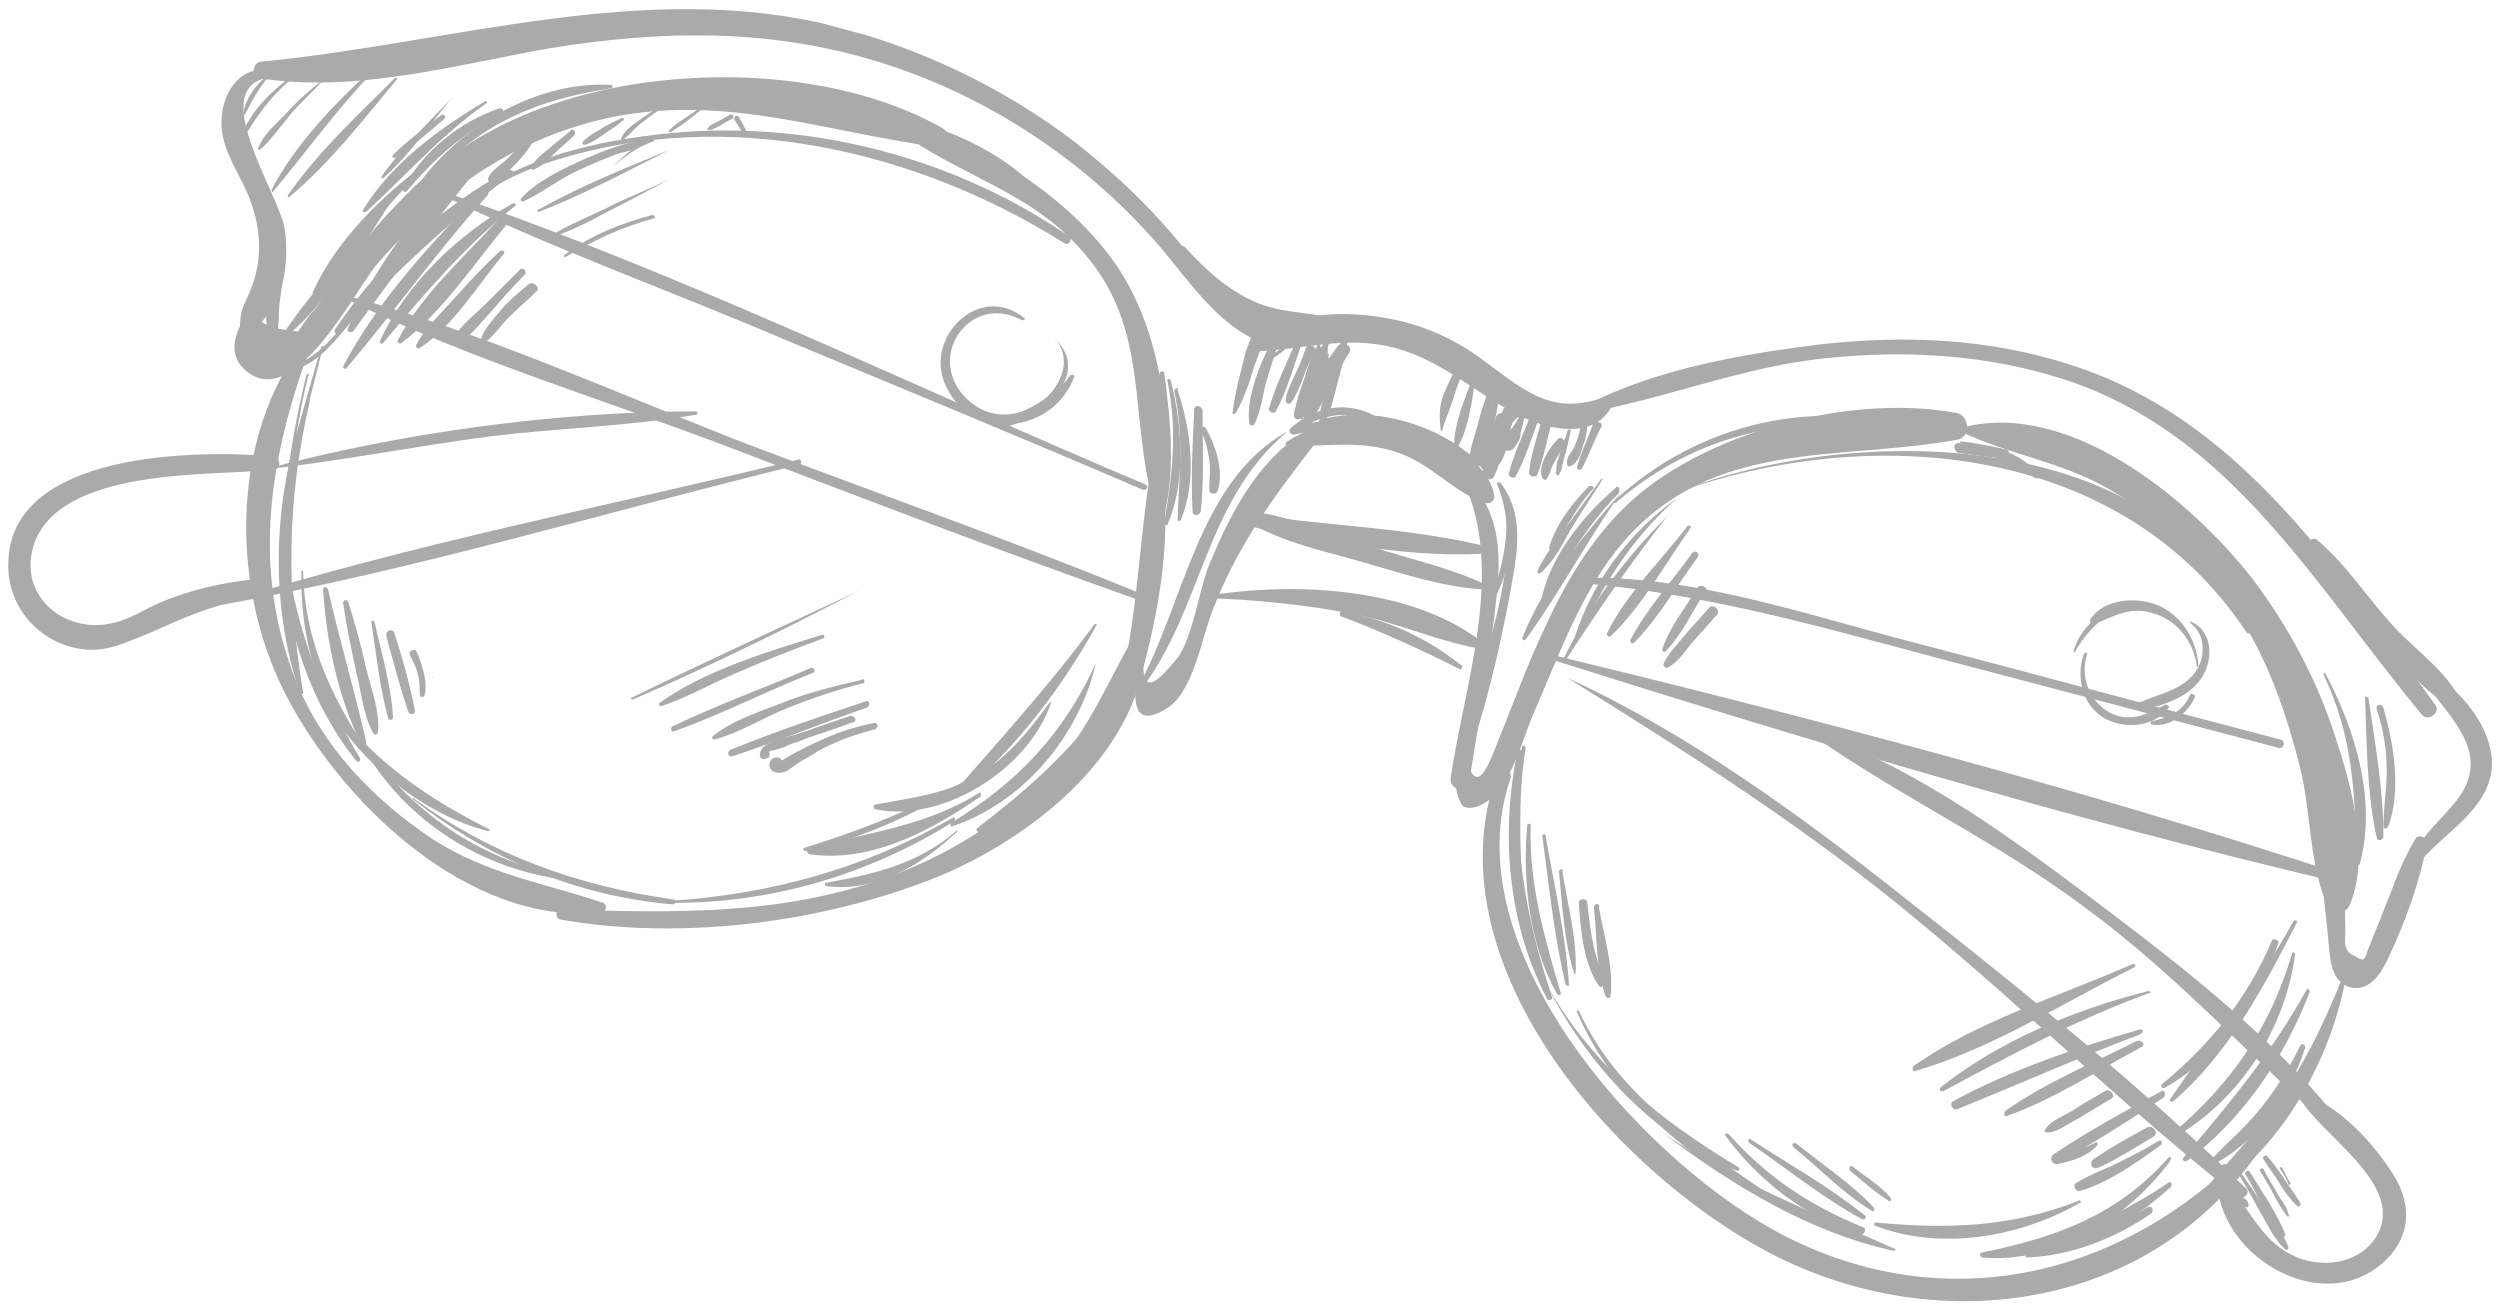 <?xml version="1.0" encoding="utf-8"?>
<!-- Generator: Adobe Illustrator 27.1.1, SVG Export Plug-In . SVG Version: 6.00 Build 0)  -->
<svg version="1.1" id="Слой_1" xmlns="http://www.w3.org/2000/svg" xmlns:xlink="http://www.w3.org/1999/xlink" x="0px" y="0px"
	 viewBox="0 0 150.1 78.7" style="enable-background:new 0 0 150.1 78.7;" xml:space="preserve">
<style type="text/css">
	.st0{clip-path:url(#SVGID_00000097472132918079022260000005443499602679949488_);}
	.st1{fill:#AAAAAA;}
</style>
<g>
	<defs>
		
			<rect id="SVGID_1_" x="47.9" y="-36.5" transform="matrix(0.26 -0.966 0.966 0.26 19.671 102.186)" width="57.1" height="149.5"/>
	</defs>
	<clipPath id="SVGID_00000008117823910719540770000003372596449915303560_">
		<use xlink:href="#SVGID_1_"  style="overflow:visible;"/>
	</clipPath>
	<g style="clip-path:url(#SVGID_00000008117823910719540770000003372596449915303560_);">
		<path class="st1" d="M96.7,23.7c-3.6,1.5-5.3-0.4-8.1-2.4c-1.3-0.9-2.8-1.6-4.4-2c-2.9-0.7-6.8-0.8-9.1,1.4
			c-0.2,0.2,0,0.4,0.2,0.4c3-0.1,5.5-1,8.5-0.2c2.9,0.8,4.9,2.8,7.5,4.1c1.9,0.9,4.7,1.4,5.6-0.9C97.1,23.8,96.9,23.6,96.7,23.7z"/>
		<path class="st1" d="M78.8,19.8c-4.3,0.5-6.5-3.7-9-6.4c-1.6-1.8-3.4-3.4-5.3-4.9c-4.2-3.2-9.2-5.6-14.3-6.9
			c-11.4-2.9-23.1,1-34.5,2.1c-0.5,0-0.7,0.9-0.1,1c5.8,0.9,11.7-0.8,17.4-1.8c6.7-1.1,13.2-1.2,19.7,0.8c6.2,1.9,12,5.6,16.4,10.5
			c2.5,2.7,5.4,8,9.8,6.2C79.2,20.2,79.1,19.8,78.8,19.8L78.8,19.8z"/>
		<path class="st1" d="M16.5,4.3c-2.1-0.6-3.3,1.4-3.2,3.3c0.1,1.5,1,2.7,1.6,4.1c0.7,1.7,0.9,3.5,0.3,5.3c-0.5,1.4-0.7,1.2-0.8,2.5
			c0,0.3,0.3,0.4,0.6,0.3c2-1,2.4-4,2.1-6c-0.3-2.2-5.1-9-0.5-9.2C16.6,4.6,16.7,4.4,16.5,4.3L16.5,4.3z"/>
		<path class="st1" d="M15.8,17.7c-1.2,1.2-2.8,3.5-0.7,4.8c2.8,1.7,6.2-5,7.5-6.6C26.5,11.4,31,8.2,36.9,7
			c6.8-1.3,12.6,0.9,19.2,1.8c0.6,0.1,1.1-0.7,0.5-1.1c-6.7-3.8-16.9-3.9-24.1-1.2c-3.3,1.2-6.2,3.1-8.6,5.7
			c-1.2,1.2-2.2,2.5-3.2,3.8c-0.7,0.9-1.3,2.1-2.1,2.9c-0.2,0.3-0.5,0.7-0.7,1C15.5,19.7,14.8,19,15.8,17.7
			C15.9,17.7,15.8,17.6,15.8,17.7L15.8,17.7z"/>
		<path class="st1" d="M70.7,15.2c1,3.3,6,6.7,9.4,4.6c0.3-0.2,0.2-0.6-0.1-0.7c-1.6-0.4-3.2-0.3-4.7-1c-1.6-0.7-2.9-1.9-4.1-3.2
			C71,14.6,70.6,14.9,70.7,15.2L70.7,15.2z"/>
		<path class="st1" d="M54,7.9c3.7,2.7,7.9,3.6,11,7.2c3.8,4.3,2.9,9,4,14.1c0.1,0.3,0.5,0.3,0.6,0c0.9-4.6-0.2-10.3-3.1-14
			c-2.7-3.5-7.9-7.1-12.4-7.6C53.9,7.6,53.9,7.8,54,7.9z"/>
		<path class="st1" d="M69.3,27c-0.9,4.7-0.9,9.4-2,14c-0.1,0.6,0.8,0.9,1,0.3c1.3-4.4,2.3-9.8,1.2-14.3
			C69.5,26.9,69.4,26.9,69.3,27L69.3,27z"/>
		<path class="st1" d="M68.4,38.7c0.2,0.9-1.4,5.8,1.7,3.8c1.6-1,2.1-4.5,2.8-6.1c1.5-3.8,3.6-6.6,6-9.7c0.3-0.4-0.3-1-0.7-0.7
			c-2.8,1.8-4.4,5-5.6,7.9c-0.6,1.5-1,4.4-1.9,5.6C68.1,42.7,68.9,39.9,68.4,38.7C68.5,38.6,68.4,38.6,68.4,38.7L68.4,38.7z"/>
		<path class="st1" d="M77.4,26.8c2.2,0,4.4-0.4,6.6,0.4c2,0.7,3.3,2.4,5.2,3c0.3,0.1,0.6-0.2,0.5-0.5c-0.4-2.2-3.3-3.4-5.3-3.9
			c-2.3-0.6-5-0.7-7.1,0.7C77.1,26.6,77.2,26.8,77.4,26.8L77.4,26.8z"/>
		<path class="st1" d="M88,29.2c2.3,5.4-0.1,12-0.9,17.5c-0.1,0.7,0.9,1,1.1,0.3c0.6-3.8,1.3-7.7,1.7-11.6c0.2-2.3,0.1-4.6-1.6-6.4
			C88.1,29,87.9,29.1,88,29.2L88,29.2z"/>
		<path class="st1" d="M87.6,45c-0.2,1.1-0.4,2.2,0.1,3.2c0.1,0.3,0.4,0.3,0.7,0.3c2.1-0.4,2.9-3.8,3.6-5.5
			c1.6-3.6,2.9-7.5,5.5-10.5c5.4-6.2,12.9-4.8,20-6.1c0.8-0.1,0.8-1.4,0-1.6c-5.9-1.1-13.7,0.8-18.5,4.4c-2.9,2.2-4.8,5.3-6.3,8.6
			c-0.9,1.9-1.6,3.8-2.4,5.8c-0.8,1.9-1.6,4.9-2.4,1.5C87.9,44.8,87.7,44.8,87.6,45z"/>
		<path class="st1" d="M117.7,25.9c2.9,1.4,6,1.8,8.8,3.4c3.2,1.8,5.9,4.5,7.9,7.6c1.8,2.8,2.9,6,3.7,9.2c0.7,2.8,0.5,5.8,1.7,8.4
			c0.3,0.6,1.1,0.3,1.3-0.2c1.2-3,0.1-7.1-0.9-10.1c-1.1-3.4-2.8-6.6-5-9.5c-3.7-4.7-11-10.8-17.5-9
			C117.7,25.8,117.7,25.9,117.7,25.9L117.7,25.9z"/>
		<path class="st1" d="M139.7,49.4c-0.6,2.3-0.1,4.8,0.1,7.1c0.1,1,0.1,2.5,1.4,2.8c1.1,0.2,1.8-0.9,2.2-1.8c1-2.1,1.9-4.6,2.3-6.8
			c0.1-0.4-0.5-0.7-0.7-0.3c-0.6,1-1.1,2.2-1.5,3.3c-0.3,0.7-0.5,1.3-0.8,2c-0.2,0.5-0.4,1-0.6,1.5c-0.1,0.5-0.3,0.5-0.7,0.2
			c-0.9-0.3-0.5-1.2-0.6-2c0-0.7,0-1.4-0.1-2.1c-0.1-1.4-0.2-2.6-0.7-3.9C140,49.2,139.7,49.1,139.7,49.4z"/>
		<path class="st1" d="M145.1,52c1.4-1.9,4.2-3.2,4.5-5.8c0.2-2.1-1.4-4.2-3-5.4c-0.5-0.4-1,0.2-0.7,0.6c1.7,2.2,3.7,4.2,1.4,6.9
			c-1,1.2-2.1,2-2.5,3.5C144.9,52.1,145.1,52.1,145.1,52L145.1,52z"/>
		<path class="st1" d="M94.5,24.9c5.2-0.8,10-2.9,15.2-3.4c4.8-0.5,9.7-0.2,14.3,1.3c10,3.3,15,12.4,21.4,20.1
			c0.4,0.5,1.2-0.2,0.8-0.6c-6-8.2-11.8-17.2-21.9-20.4c-4.9-1.6-10.1-1.8-15.2-1.2c-4.8,0.6-10.5,1.6-14.7,4.1
			C94.3,24.7,94.4,24.9,94.5,24.9L94.5,24.9z"/>
		<path class="st1" d="M147.9,42.5c-0.6-1.9-2.8-3.4-4.1-4.8c-1.6-1.7-2.9-3.8-4.7-5.3c-0.3-0.2-0.6,0.2-0.5,0.5
			c0.9,2.1,2.8,3.9,4.4,5.6c1.3,1.4,2.9,3.6,4.8,4.1C147.9,42.6,148,42.5,147.9,42.5L147.9,42.5z"/>
		<path class="st1" d="M19,19.6c-5.2,5.8-5.3,15.3-1.9,22c3.3,6.5,11,14,19,13.2c0.3,0,0.4-0.5,0.1-0.6c-3.6-1.2-6.9-1.7-10.2-3.8
			c-3.6-2.4-6.7-5.6-8.3-9.7c-2.8-7.2-1.3-14.2,1.4-21.1C19.2,19.5,19.1,19.5,19,19.6L19,19.6z"/>
		<path class="st1" d="M33.6,55.2c7.3,1.3,15.9,0.2,22.8-2.6c5.5-2.3,11.8-7.2,12.4-13.6c0.1-0.5-0.8-0.7-1-0.3
			c-1.6,2.9-2.7,5.6-5.1,8c-2.6,2.7-5.9,4.7-9.5,6c-6.4,2.3-12.9,2.1-19.6,1.9C33.4,54.6,33.3,55.1,33.6,55.2L33.6,55.2z"/>
		<path class="st1" d="M89.9,46.4C89.9,46.4,89.9,46.3,89.9,46.4C89.9,46.3,89.9,46.4,89.9,46.4z"/>
		<path class="st1" d="M89.9,46.4c-4.1,11.3,7,23.9,16.3,28.8c9.9,5.2,22.6,3.6,29.3-5.9c0.2-0.3-0.2-0.6-0.5-0.4
			c-7.7,8-18.7,10.4-28.6,4.9c-8.2-4.6-19.2-17-15.7-27.1C90.8,46.1,90,45.9,89.9,46.4z"/>
		<path class="st1" d="M140.6,58.8c-0.9,2.2-1.9,4.4-3.2,6.4c-1.4,2.3-3.3,4.1-5,6.2c-0.1,0.2,0,0.4,0.2,0.3c4.3-2.6,7.3-8,8.2-12.8
			C140.9,58.8,140.7,58.7,140.6,58.8z"/>
		<path class="st1" d="M16.4,27.4C11.8,27,0.6,27.1,0.5,33.8c-0.1,2.7,2,5,4.7,5.2c1.4,0.1,2.5-0.5,3.8-1c2-0.9,4-1.8,6.3-2.1
			c0.6-0.1,0.5-1.2-0.2-1.1c-1.8,0.2-3.6,0.6-5.3,1.3c-1,0.4-2,1.1-3,1.3C4,38.1,1.1,35.9,2,32.8c1.5-4.8,10.7-4.2,14.4-4.6
			C16.9,28.2,16.9,27.5,16.4,27.4z"/>
		<path class="st1" d="M138,65.8c1.2,2.3,6.5,5.3,4.7,8.4c-1.1,1.8-3.5,2-5.2,1.1c-1.7-0.9-2.4-2.6-3.6-4c-0.3-0.3-0.8,0-0.7,0.4
			c0.8,4.3,6.7,7.3,10.1,3.9c1.4-1.4,1.5-3.2,0.5-4.9c-1.2-2-3.4-4.4-5.7-5.1C138,65.6,138,65.7,138,65.8L138,65.8z"/>
		<path class="st1" d="M72.3,35.9c3,0.1,6.2,0.4,9.1,1c2.6,0.5,5.1,1.7,7.8,2.1c0.1,0,0.2-0.1,0.1-0.2c-4.3-3.6-11.7-3.9-17-3
			C72.2,35.8,72.3,35.9,72.3,35.9L72.3,35.9z"/>
		<path class="st1" d="M89.4,35.2c-2.2-1.1-4.7-1.6-7.1-2.4c-2.4-0.7-4.7-1.8-7.2-2.1c-0.3,0-0.4,0.5-0.2,0.6
			c2.1,1.3,4.7,1.8,7.1,2.5c2.4,0.7,4.8,1.5,7.3,1.6C89.5,35.4,89.5,35.3,89.4,35.2L89.4,35.2z"/>
		<path class="st1" d="M89.6,32.9c-4.6-1.2-9.7-1.3-14.4-2c-0.4-0.1-0.7,0.6-0.2,0.7c4.5,0.9,10,2,14.6,1.6
			C89.8,33.2,89.8,32.9,89.6,32.9L89.6,32.9z"/>
		<path class="st1" d="M87.8,40c-2.1-1.7-4.5-2.8-7.2-3.3c-0.2,0-0.2,0.2-0.1,0.3c2.4,0.9,4.8,2,7.2,3.2
			C87.7,40.2,87.8,40.1,87.8,40L87.8,40z"/>
		<path class="st1" d="M15.8,28.2c4.5-0.5,9.1-1.4,13.6-2c4.1-0.5,8.3-0.6,12.4-1.3c0.1,0,0.1-0.2,0-0.2
			C33.4,24.7,23.9,26,15.8,28.2C15.8,28.2,15.8,28.2,15.8,28.2L15.8,28.2z"/>
		<path class="st1" d="M13.4,36.3C25,34.2,36.5,30.7,48,27.9c0.2-0.1,0.1-0.4-0.1-0.3c-11.5,2.8-23.3,5.1-34.5,8.6
			C13.3,36.2,13.3,36.3,13.4,36.3L13.4,36.3z"/>
		<path class="st1" d="M26.5,11.7c6.6,3.2,13.6,5.7,20.4,8.6c7.2,3,14.5,6,21.7,9.1c0.2,0.1,0.4-0.2,0.2-0.3
			c-14-5.9-27.9-12.7-42.2-17.6C26.4,11.3,26.3,11.6,26.5,11.7L26.5,11.7z"/>
		<path class="st1" d="M20.9,18c7.3,3.6,15.4,6,23,8.9c8.1,3.1,16.2,6.2,24.4,9.1c0.3,0.1,0.4-0.3,0.1-0.4c-7.8-3.2-15.8-6-23.7-9
			C37,23.6,29.1,20,21,17.8C20.9,17.8,20.9,17.9,20.9,18L20.9,18z"/>
		<path class="st1" d="M94.8,35c7.4,0.6,14.4,2.6,21.5,4.5c6.8,1.8,13.7,3.6,20.5,5.4c0.3,0.1,0.5-0.4,0.1-0.5
			c-7.3-1.9-14.6-3.9-21.9-5.8c-6.6-1.7-13.4-4.1-20.2-3.9C94.6,34.6,94.6,35,94.8,35L94.8,35z"/>
		<path class="st1" d="M92.2,39.3c15.8,5,32.1,9.9,48.3,13.7c0.3,0.1,0.5-0.4,0.1-0.5c-15.8-5.2-32.2-9.5-48.3-13.4
			C92.1,39.1,92.1,39.2,92.2,39.3z"/>
		<path class="st1" d="M94.1,40.7c7.4,4.6,14.5,9.1,21.2,14.7c6.4,5.3,12.4,11.2,19,16.4c0.4,0.3,0.9-0.2,0.5-0.5
			c-6.3-6.1-13.3-11.8-20.2-17.2C108.3,49.1,101.5,44.1,94.1,40.7C94.1,40.6,94.1,40.7,94.1,40.7L94.1,40.7z"/>
		<path class="st1" d="M108.9,44.2c5.3,3.7,11.1,6.4,16.3,10.3c5.6,4.1,10.1,9.2,15.3,13.7c0.2,0.2,0.6-0.1,0.4-0.3
			c-3.8-5.1-9.3-9.4-14.3-13.2c-5.3-4-11.3-8.5-17.6-10.7C108.9,44,108.8,44.2,108.9,44.2L108.9,44.2z"/>
		<path class="st1" d="M134,69.8c0.5,0.9,1.1,1.8,1.6,2.8c0.5,0.8,0.9,1.8,1.6,2.4c0.1,0.1,0.2,0,0.2-0.1c-0.3-0.9-1-1.7-1.5-2.5
			c-0.6-0.9-1.2-1.8-1.8-2.6C134,69.6,133.9,69.7,134,69.8L134,69.8z"/>
		<path class="st1" d="M134.8,70.5c0.4,0.6,0.7,1.3,1.1,2c0.3,0.6,0.6,1.3,1.1,1.7c0.1,0.1,0.3,0,0.2-0.1c-0.2-0.6-0.6-1.2-0.9-1.8
			c-0.4-0.6-0.8-1.3-1.2-1.9C135,70.2,134.8,70.3,134.8,70.5L134.8,70.5z"/>
		<path class="st1" d="M135.7,70.3c0.3,0.5,0.6,1,0.8,1.4c0.2,0.4,0.5,0.9,0.8,1.3c0.1,0.1,0.2,0,0.1-0.1c-0.1-0.5-0.5-0.9-0.7-1.3
			c-0.3-0.5-0.6-1-0.8-1.4C135.8,70.1,135.6,70.2,135.7,70.3z"/>
		<path class="st1" d="M135.9,69.6c0.3,0.5,0.7,1,1,1.5c0.3,0.5,0.6,0.9,1,1.3c0.1,0.1,0.3,0,0.2-0.2c-0.3-0.5-0.7-1-1-1.5
			c-0.3-0.4-0.6-0.9-1-1.3C136,69.3,135.8,69.5,135.9,69.6z"/>
		<path class="st1" d="M136.9,70.2c0.2,0.3,0.4,0.6,0.5,0.9c0,0.1,0.2,0,0.1-0.1c-0.2-0.3-0.3-0.6-0.5-0.9
			C137,70,136.8,70.1,136.9,70.2L136.9,70.2z"/>
		<path class="st1" d="M133.4,70c0.1,0.5,0.2,1,0.5,1.5c0.2,0.3,0.5,0.9,1,1c0.1,0,0.1-0.1,0.1-0.2c0-0.2-0.2-0.3-0.3-0.4
			c-0.2-0.2-0.3-0.4-0.5-0.6c-0.3-0.4-0.4-0.8-0.5-1.3C133.7,69.8,133.4,69.9,133.4,70L133.4,70z"/>
		<path class="st1" d="M55.6,7.9C55.6,7.9,55.6,7.8,55.6,7.9C55.6,7.8,55.6,7.9,55.6,7.9z"/>
		<path class="st1" d="M55.5,8.1c2.9,1.2,5,3,7.5,4.9c0.2,0.1,0.4-0.1,0.3-0.3c-1.6-2.6-4.8-4.3-7.6-5.2C55.3,7.4,55.2,8,55.5,8.1
			L55.5,8.1z"/>
		<path class="st1" d="M16.6,15.8c-0.3,0.7-0.4,1.4-0.5,2.1c-0.1,0.7-0.2,1.5,0,2.2c0.1,0.3,0.4,0.3,0.5,0c0.2-0.6,0.1-1.4,0.2-2
			c0.1-0.7,0.2-1.5,0.3-2.2C17.2,15.6,16.7,15.6,16.6,15.8L16.6,15.8z"/>
		<path class="st1" d="M16.5,20.1c0.1,0,0.1-0.1,0-0.2C16.4,19.9,16.4,20.1,16.5,20.1z"/>
		<path class="st1" d="M16.2,22.2c2,0.4,3.2-0.9,4.4-2.3c3.8-4.5,6.9-8.5,12.8-10.3C43.7,6.4,55,9,63.9,14.6
			c0.3,0.2,0.5-0.3,0.3-0.4c-7.4-5.1-16.8-7.3-25.7-6c-4.4,0.6-8.4,1.9-11.9,4.7c-1.4,1.1-2.7,2.4-3.9,3.8c-1.8,2.1-3.2,5.4-6.4,5.5
			C16.2,22.1,16.2,22.2,16.2,22.2L16.2,22.2z"/>
		<path class="st1" d="M31.8,7.9c-0.4,0.6-0.8,1.1-1.3,1.6c-0.4,0.4-1,0.7-1.2,1.2c0,0.1,0,0.2,0.1,0.2c0.6,0,1.1-0.6,1.5-1
			c0.5-0.5,1-1.1,1.3-1.8C32.4,7.9,32,7.7,31.8,7.9L31.8,7.9z"/>
		<path class="st1" d="M34.3,7.8c-0.4,0.4-0.9,0.7-1.3,1.1c-0.4,0.3-0.8,0.6-1.1,1.1c0,0.1,0,0.2,0.1,0.2c0.5-0.2,0.8-0.5,1.2-0.9
			c0.4-0.4,0.9-0.8,1.3-1.2C34.6,7.9,34.4,7.7,34.3,7.8z"/>
		<path class="st1" d="M37.3,7.1c-0.4,0.2-0.9,0.4-1.3,0.7c-0.4,0.2-0.7,0.4-1,0.7c-0.1,0.1,0,0.2,0.1,0.2c0.4-0.1,0.8-0.4,1.1-0.6
			c0.4-0.3,0.8-0.5,1.1-0.8C37.6,7.2,37.4,7,37.3,7.1L37.3,7.1z"/>
		<path class="st1" d="M39.8,6.3c-0.5,0.3-1,0.6-1.4,0.9c-0.4,0.3-0.9,0.6-1.1,1.1c0,0.1,0,0.2,0.1,0.1c0.4-0.3,0.7-0.7,1.1-1
			c0.5-0.4,0.9-0.7,1.4-1C40,6.4,39.9,6.2,39.8,6.3L39.8,6.3z"/>
		<path class="st1" d="M42.1,6.4c-0.6,0.5-1.4,0.9-1.9,1.4c-0.1,0.1,0,0.2,0.1,0.1c0.7-0.4,1.3-0.9,1.9-1.4
			C42.2,6.5,42.1,6.4,42.1,6.4z"/>
		<path class="st1" d="M43.8,6.9l-0.7,0.4c-0.2,0.1-0.5,0.2-0.6,0.4c-0.1,0.1,0,0.1,0.1,0.1c0.2,0,0.5-0.2,0.7-0.3L44,7.1
			C44.1,7,44,6.8,43.8,6.9z"/>
		<path class="st1" d="M44.1,7.2c0.2,0.3,0.4,0.6,0.5,0.9c0.1,0.2,0.3,0,0.3-0.1c-0.2-0.3-0.3-0.6-0.5-0.9C44.3,6.8,44,7,44.1,7.2z"
			/>
		<path class="st1" d="M100.3,29.7c12-4.4,27.1-3.1,34.6,8.3c0.1,0.1,0.3,0,0.2-0.1C129.8,25.3,110.8,25.4,100.3,29.7
			C100.3,29.7,100.3,29.7,100.3,29.7L100.3,29.7z"/>
		<path class="st1" d="M120.5,27c-0.9-0.2-1.8-0.4-2.8-0.5l-0.1,0.6c1.8,0,3.1,0.7,4.6,1.6c0.2,0.1,0.3-0.1,0.2-0.2
			c-1.1-1.4-3.1-1.9-4.8-1.9c-0.4,0-0.3,0.5,0,0.6c0.9,0.1,1.9,0.3,2.8,0.3C120.6,27.3,120.7,27.1,120.5,27z"/>
		<path class="st1" d="M77.7,20.4c-0.5,0.3-1.1,0.7-1.5,1.1c0,0.1,0,0.1,0.1,0.1C76.8,21.3,77.3,20.9,77.7,20.4
			C77.8,20.4,77.7,20.3,77.7,20.4z"/>
		<path class="st1" d="M74.9,19.7c0.3,0.1,0.4,0.3,0.2,0.6c-0.1,0.3-0.2,0.5-0.3,0.8c-0.1,0.4-0.2,0.8-0.3,1.2
			c-0.2,0.8-0.4,1.6-0.5,2.5c0,0.1,0.1,0.1,0.2,0c0.5-0.9,0.8-1.8,1.1-2.8c0.2-0.6,0.7-1.6,0.5-2.2c-0.1-0.4-0.8-0.7-1-0.2
			C74.7,19.7,74.8,19.7,74.9,19.7L74.9,19.7z"/>
		<path class="st1" d="M76.6,20c-0.8,1.5-1.8,3.7-1.6,5.4c0,0.1,0.2,0.2,0.3,0.1c0.4-0.8,0.5-1.7,0.7-2.5c0.3-1,0.6-1.9,0.9-2.9
			C77,19.9,76.7,19.8,76.6,20L76.6,20z"/>
		<path class="st1" d="M77.9,20.3c-0.6,1.4-1.3,2.8-1.7,4.2c-0.1,0.2,0.3,0.4,0.4,0.2c0.7-1.3,1.1-2.8,1.6-4.2
			C78.3,20.3,77.9,20.1,77.9,20.3z"/>
		<path class="st1" d="M78.4,20.9c-0.2,0.6-0.4,1.1-0.7,1.7c-0.2,0.5-0.5,1-0.5,1.5c0,0.1,0.2,0.2,0.3,0.1c0.3-0.4,0.5-0.9,0.7-1.4
			c0.2-0.6,0.5-1.2,0.7-1.8C79,20.7,78.5,20.6,78.4,20.9L78.4,20.9z"/>
		<path class="st1" d="M79.1,21c-0.3,0.5-0.5,0.9-0.7,1.4c-0.1,0.2,0.3,0.3,0.4,0.2c0.3-0.4,0.5-0.9,0.8-1.3
			C79.7,21,79.3,20.8,79.1,21L79.1,21z"/>
		<path class="st1" d="M90.3,24.5c-0.3,0.6-0.6,1.3-0.9,1.9c-0.2,0.5-0.6,1-0.5,1.6c0,0.1,0.1,0.2,0.2,0.1c0.4-0.4,0.5-1,0.7-1.5
			c0.2-0.7,0.5-1.3,0.7-2C90.6,24.5,90.4,24.4,90.3,24.5L90.3,24.5z"/>
		<path class="st1" d="M90.7,23.8c-0.2,0.7-0.4,1.4-0.6,2.1c-0.2,0.6-0.5,1.3-0.4,1.9c0,0.2,0.2,0.2,0.3,0.1
			c0.4-0.5,0.5-1.2,0.6-1.8c0.2-0.7,0.4-1.4,0.5-2.1C91.3,23.7,90.8,23.5,90.7,23.8z"/>
		<path class="st1" d="M91.9,24.9c-0.4,1.1-1,2.3-1.3,3.5c-0.1,0.2,0.3,0.4,0.4,0.2c0.6-1.1,1-2.4,1.4-3.5
			C92.5,24.8,92,24.6,91.9,24.9L91.9,24.9z"/>
		<path class="st1" d="M92.6,25.1c-0.3,1.1-0.7,2.2-0.8,3.3c0,0.2,0.4,0.3,0.5,0.1c0.4-1,0.6-2.2,0.9-3.3
			C93.2,24.9,92.7,24.8,92.6,25.1z"/>
		<path class="st1" d="M93.5,26.4c-0.5,0.5-1.2,1.6-0.9,2.3c0.1,0.1,0.2,0.2,0.3,0c0.2-0.3,0.2-0.6,0.4-0.9c0.2-0.4,0.4-0.7,0.6-1
			C94.1,26.5,93.7,26.1,93.5,26.4L93.5,26.4z"/>
		<path class="st1" d="M94.1,25.9c-0.1,0.4-0.3,0.8-0.4,1.2c-0.1,0.2-0.1,0.4-0.2,0.6c-0.1,0.3,0,0.4-0.1,0.7c0,0.1,0.2,0.2,0.2,0.1
			c0.1-0.2,0.2-0.3,0.2-0.6c0.1-0.2,0.1-0.5,0.2-0.7c0.1-0.4,0.2-0.8,0.3-1.3C94.4,25.8,94.1,25.7,94.1,25.9z"/>
		<path class="st1" d="M94.9,25.4c0,0.5-0.2,1-0.4,1.5c-0.2,0.3-0.5,0.6-0.4,1c0,0.1,0.1,0.1,0.1,0.1c0.5-0.1,0.7-0.7,0.8-1.1
			c0.2-0.5,0.3-1,0.3-1.5C95.4,25.1,94.9,25.1,94.9,25.4L94.9,25.4z"/>
		<path class="st1" d="M95.6,25.6c-0.3,0.8-0.7,1.6-0.9,2.4c-0.1,0.2,0.2,0.3,0.3,0.1c0.4-0.8,0.7-1.6,1.1-2.4
			C96.4,25.4,95.7,25.1,95.6,25.6z"/>
		<path class="st1" d="M90.3,29.5c0.4,2.3,0,4.5-0.9,6.7c0,0.1,0.1,0.1,0.1,0.1c1.3-2,1.5-4.5,0.9-6.8
			C90.4,29.3,90.2,29.4,90.3,29.5z"/>
		<path class="st1" d="M89.9,29.1c1.9,4.6-1.3,10.9-2,15.6c-0.1,0.3,0.4,0.5,0.5,0.1c1.1-3.4,1.9-7,2.5-10.5
			c0.3-1.9,0.4-3.7-0.8-5.3C90,28.9,89.8,29,89.9,29.1L89.9,29.1z"/>
		<path class="st1" d="M77.3,25.9c-5.4,3-6.2,10.4-9,15.4c-0.1,0.1,0.1,0.2,0.2,0.1C72.2,36.6,72.3,30.1,77.3,25.9
			C77.4,25.9,77.3,25.9,77.3,25.9z"/>
		<path class="st1" d="M83.2,25.4c-1.8-1.4-4-1.2-5.7,0.3c-0.2,0.2,0,0.4,0.2,0.4c2.7-0.7,5.2-0.2,7.9,0.4c0.1,0,0.2-0.1,0.1-0.2
			c-2.4-1.4-5.4-1.3-8.1-0.7c0.1,0.1,0.1,0.3,0.2,0.4c1.5-1.3,3.6-1.4,5.2-0.5C83.2,25.6,83.3,25.4,83.2,25.4L83.2,25.4z"/>
		<path class="st1" d="M88.8,27.8c-2.3-2.3-6.4-3.5-9.5-2.6c-0.2,0.1-0.1,0.3,0,0.3c1.7,0,3.3-0.1,4.9,0.3c1.7,0.4,3,1.2,4.5,2
			C88.8,28,88.9,27.9,88.8,27.8z"/>
		<path class="st1" d="M79.7,20.5c-0.2,0.4-0.4,0.5-0.5,0.9c-0.1,0.4-0.2,0.8-0.4,1.1c-0.2,0.7-0.5,1.4-0.6,2.2
			c0,0.2,0.3,0.2,0.3,0.1c0.4-0.7,0.5-1.4,0.8-2.2c0.1-0.4,0.2-0.8,0.3-1.2C79.8,21.2,79.7,21,79.7,20.5
			C79.8,20.5,79.8,20.5,79.7,20.5L79.7,20.5z"/>
		<path class="st1" d="M80.6,20.3c-0.3,0.8-0.6,1.7-0.8,2.5c-0.2,0.8-0.6,1.7-0.6,2.6c0,0.1,0.2,0.2,0.3,0.1
			c0.4-0.8,0.6-1.7,0.8-2.5c0.2-0.8,0.5-1.7,0.6-2.6C80.8,20.3,80.6,20.2,80.6,20.3L80.6,20.3z"/>
		<path class="st1" d="M79.8,20.1c-1,1.4-2,3.8-1.4,5.5c0,0.1,0.2,0.1,0.2,0c0.3-0.8,0.2-1.7,0.4-2.6c0.2-1,0.6-1.9,1-2.8
			C80.1,20.1,79.9,19.9,79.8,20.1z"/>
		<path class="st1" d="M78.8,21c-0.3,1.3-0.7,2.5-1.1,3.8l0.5,0.1c0.1-0.8,0.3-1.6,0.5-2.4c0-0.1-0.1-0.1-0.2,0
			c-0.3,0.8-0.5,1.6-0.8,2.4c-0.1,0.3,0.4,0.4,0.5,0.1c0.4-1.3,0.6-2.6,1-3.8C79.2,20.9,78.9,20.8,78.8,21z"/>
		<path class="st1" d="M79.1,20.7c-0.5,1.4-1.2,2.8-1.4,4.2c0,0.3,0.4,0.3,0.6,0.1c0.5-1.2,0.8-2.6,1.5-3.7
			c-0.1-0.1-0.2-0.1-0.4-0.2c-0.1,0.6-0.1,1.1-0.4,1.7c-0.2,0.4,0.3,0.7,0.6,0.4c0.5-0.6,0.9-1.3,1.4-2c-0.2-0.1-0.4-0.3-0.7-0.4
			c-0.7,1.2-1.6,2.6-1.9,4c0,0.3,0.3,0.4,0.5,0.2c0.8-1.2,1.3-2.6,2.1-3.8c0.3-0.4-0.4-0.8-0.7-0.4c-0.5,0.7-0.9,1.3-1.4,2
			c0.2,0.1,0.4,0.2,0.7,0.3c0.2-0.7,0.3-1.3,0.1-1.9c-0.1-0.2-0.3-0.2-0.4,0c-0.4,1.3-1.1,2.5-1.6,3.7c0.2,0.1,0.3,0.2,0.5,0.3
			c0.6-1.3,0.7-2.9,1.1-4.3C79.3,20.6,79.1,20.6,79.1,20.7L79.1,20.7z"/>
		<path class="st1" d="M89.6,23.9c-0.4,1.2-0.8,2.5-1.1,3.7c-0.1,0.4,0.6,0.6,0.6,0.1c0-0.5,0.1-1.1,0.2-1.6c0-0.1-0.2-0.2-0.2-0.1
			c-0.2,0.5-0.4,1-0.6,1.5c0.2,0.1,0.4,0.2,0.6,0.2c0.4-1.2,0.7-2.5,0.9-3.8C90,23.8,89.6,23.7,89.6,23.9L89.6,23.9z"/>
		<path class="st1" d="M89.8,25.1c-0.3,1.1-0.7,2.2-0.8,3.3c0,0.4,0.6,0.5,0.7,0.2c0.5-1,0.7-2.2,1-3.3
			C90.7,24.8,89.9,24.6,89.8,25.1z"/>
		<path class="st1" d="M90.9,26.9c0.2-0.3,0.4-0.5,0.4-0.9c0.1-0.4,0.2-0.8,0.3-1.2c0-0.1-0.1-0.2-0.2-0.2c-0.4,0.1-0.9,0.3-1.2,0.6
			c-0.2,0.3-0.6,0.7-0.5,1.1c0,0.1,0.2,0.2,0.3,0.1c0.3-0.1,0.4-0.5,0.6-0.8c0.3-0.3,0.5-0.6,0.9-0.8c-0.1-0.1-0.1-0.1-0.2-0.2
			c-0.1,0.7-0.6,1.2-1.1,1.8C89.9,26.9,90.6,27.3,90.9,26.9L90.9,26.9z"/>
		<path class="st1" d="M89.5,23.1c-0.3,0.8-0.6,1.6-0.8,2.5c-0.2,0.7-0.5,1.5-0.5,2.2c0,0.1,0.2,0.2,0.3,0.1
			c0.4-0.6,0.5-1.4,0.7-2.2c0.2-0.8,0.4-1.7,0.5-2.5C89.7,23.1,89.5,23,89.5,23.1z"/>
		<path class="st1" d="M88.5,22.5c-0.5,1.3-1.2,2.9-1.2,4.3c0,0.1,0.2,0.2,0.2,0.1c0.7-1.2,0.9-3,1.1-4.3
			C88.7,22.4,88.5,22.4,88.5,22.5L88.5,22.5z"/>
		<path class="st1" d="M87.7,21.8c-0.5,0.5-0.7,1.2-1,1.8c-0.3,0.8-0.3,1.4-0.2,2.2c0,0.1,0.1,0.1,0.1,0c0.2-0.7,0.5-1.3,0.7-2
			c0.2-0.7,0.5-1.3,0.6-1.9C88,21.8,87.8,21.6,87.7,21.8L87.7,21.8z"/>
		<path class="st1" d="M16.5,4.2c-0.9,0.6-1.7,1.5-1.9,2.6c0,0.1,0.1,0.1,0.1,0.1C15.2,5.9,15.7,5,16.5,4.2
			C16.6,4.3,16.6,4.2,16.5,4.2L16.5,4.2z"/>
		<path class="st1" d="M17.6,4.5c-1.2,0.9-2.4,2-3,3.4c-0.1,0.2,0.1,0.3,0.2,0.1c0.8-1.3,1.7-2.5,2.9-3.4
			C17.8,4.6,17.7,4.5,17.6,4.5L17.6,4.5z"/>
		<path class="st1" d="M19.5,4.7c-0.9,0.7-1.7,1.4-2.4,2.2c-0.6,0.6-1.3,1.2-1.6,2C15.5,9,15.5,9,15.6,9c0.7-0.6,1.3-1.5,1.9-2.2
			C18.1,6.1,18.9,5.4,19.5,4.7C19.7,4.7,19.6,4.6,19.5,4.7L19.5,4.7z"/>
		<path class="st1" d="M22.3,4.2c-2.2,2-4.6,4.5-6,7.2c0,0.1,0.1,0.2,0.1,0.1c2-2.4,3.8-4.9,6-7.2C22.5,4.3,22.4,4.1,22.3,4.2z"/>
		<path class="st1" d="M23.7,4.7c-2.2,2.2-4.6,4.4-6.4,7c-0.1,0.1,0.1,0.2,0.1,0.1c2.4-2,4.4-4.6,6.4-7C23.9,4.7,23.8,4.6,23.7,4.7z
			"/>
		<path class="st1" d="M25.7,9.7c-2.7,2-5.5,4.7-6.9,7.8c-0.1,0.1,0.1,0.3,0.2,0.1c2.3-2.7,4.2-5.4,6.8-7.8
			C25.9,9.8,25.8,9.7,25.7,9.7z"/>
		<path class="st1" d="M23.6,11.9c-2.2,2.8-4.8,5.4-6.7,8.3c-0.1,0.1,0.1,0.2,0.2,0.1C19.7,18.1,21.8,14.8,23.6,11.9
			C23.7,11.9,23.6,11.8,23.6,11.9z"/>
		<path class="st1" d="M24.7,12.3c3.1-4.4,6.8-6.2,12-7c0.1,0,0.1-0.2,0-0.2c-4.8-0.3-10,3-12.3,7.1C24.3,12.3,24.6,12.5,24.7,12.3
			L24.7,12.3z"/>
		<path class="st1" d="M69.3,21.2c0.7,3.3,0.6,6.7,0.1,10c0,0,0,0,0.1,0C70.3,27.8,70.2,24.6,69.3,21.2
			C69.4,21.1,69.3,21.2,69.3,21.2L69.3,21.2z"/>
		<path class="st1" d="M69.6,22.5c0.4,3,0.1,5.8-0.1,8.8c0,0.2,0.2,0.2,0.3,0c0.8-2.8,0.5-6,0.1-8.9C69.9,22.2,69.6,22.3,69.6,22.5
			L69.6,22.5z"/>
		<path class="st1" d="M70.1,22.9c0.6,3,0.3,5.5-0.2,8.5c0,0.1,0.2,0.2,0.2,0.1c1.1-2.6,0.9-5.9,0.2-8.6
			C70.3,22.7,70,22.7,70.1,22.9L70.1,22.9z"/>
		<path class="st1" d="M70.5,23.5c0.6,2.7,0.3,5,0.2,7.7c0,0.1,0.2,0.1,0.2,0c1-2.4,0.6-5.4-0.2-7.8C70.8,23.2,70.5,23.3,70.5,23.5z
			"/>
		<path class="st1" d="M71.7,24.6c-0.1,2-0.2,4.1-0.1,6.1c0,0.3,0.4,0.3,0.5,0c0.2-2,0.1-4.1,0.1-6.1C72.1,24.3,71.7,24.3,71.7,24.6
			L71.7,24.6z"/>
		<path class="st1" d="M72.1,25.9c0.3,0.5,0.4,1.1,0.5,1.7c0.1,0.6,0,1.2,0,1.8c0,0.3,0.4,0.3,0.5,0.1c0.4-1.2-0.1-2.7-0.7-3.8
			C72.3,25.5,72,25.7,72.1,25.9L72.1,25.9z"/>
		<path class="st1" d="M97.4,29.5c-2.3,2.6-4.7,5.5-6,8.8c0,0.1,0.1,0.2,0.2,0.1C93.7,35.5,95.3,32.4,97.4,29.5
			C97.5,29.5,97.5,29.4,97.4,29.5L97.4,29.5z"/>
		<path class="st1" d="M97,29.3c-2,1.7-4.1,4.3-4.5,7c0,0.1,0.1,0.2,0.2,0.1c0.7-1.1,1.1-2.3,1.8-3.4c0.8-1.2,1.7-2.4,2.7-3.4
			C97.3,29.3,97.1,29.1,97,29.3z"/>
		<path class="st1" d="M96.1,28.8c-0.7,1-1.4,1.9-2.1,2.9c-0.6,0.8-1.3,1.7-1.7,2.6c0,0.1,0.1,0.2,0.2,0.1c0.8-0.7,1.3-1.7,1.8-2.6
			c0.6-1,1.3-2,1.9-3C96.3,28.7,96.2,28.7,96.1,28.8L96.1,28.8z"/>
		<path class="st1" d="M95.4,29.2c-1,1-2,2.3-2.4,3.7c0,0.1,0.2,0.2,0.2,0.1c0.8-1.2,1.4-2.5,2.4-3.6C95.8,29.3,95.6,29.1,95.4,29.2
			z"/>
		<path class="st1" d="M97,30.2c5.3-4.6,12-5.7,18.7-3.9c0.1,0,0.2-0.2,0.1-0.2c-6.5-2.5-13.9-0.7-18.9,4
			C96.8,30.1,96.9,30.2,97,30.2L97,30.2z"/>
		<path class="st1" d="M139.5,40.5c1.8,3.7,1.9,7.3,2,11.3c0,0.1,0.2,0.2,0.2,0c1-3.8-0.3-8-2.1-11.4
			C139.6,40.4,139.5,40.4,139.5,40.5L139.5,40.5z"/>
		<path class="st1" d="M142,41.9c0.1,2.7,0.1,5.7,0.7,8.4c0,0.2,0.4,0.2,0.4-0.1c0-2.7-0.5-5.6-0.9-8.3
			C142.1,41.8,142,41.8,142,41.9L142,41.9z"/>
		<path class="st1" d="M142.7,42.6c0.4,1.2,0.6,2.4,0.6,3.7c0,1.1-0.2,2.2-0.2,3.3c0,0.2,0.2,0.2,0.3,0c0.8-2.2,0.3-5-0.3-7.1
			C143,42.2,142.6,42.3,142.7,42.6z"/>
		<path class="st1" d="M143.6,48.5C143.6,48.5,143.6,48.5,143.6,48.5C143.6,48.5,143.6,48.5,143.6,48.5z"/>
		<path class="st1" d="M142.1,49.7C142.1,49.7,142.1,49.6,142.1,49.7C142.1,49.6,142.1,49.6,142.1,49.7z"/>
		<path class="st1" d="M19.3,20.8c-0.7,2.4-1.4,4.8-2,7.2c0,0.1,0.1,0.2,0.2,0c0.7-2.4,1.3-4.8,1.9-7.2
			C19.5,20.8,19.4,20.7,19.3,20.8z"/>
		<path class="st1" d="M18.4,22.5c-1,4.1-1.6,8.2-1.3,12.4c0,0.1,0.1,0.1,0.1,0c0-4.2,0.3-8.3,1.3-12.3
			C18.6,22.4,18.5,22.4,18.4,22.5z"/>
		<path class="st1" d="M18.5,24c-2.1,5.5-2.4,12-0.5,17.6c0,0.1,0.2,0.1,0.2,0c-1-6.1-1-11.5,0.4-17.5C18.6,24,18.5,24,18.5,24z"/>
		<path class="st1" d="M17,32.5c-0.1,4.6,1.5,9.6,4.4,13.2c0.1,0.1,0.3,0,0.2-0.2c-2.5-4.2-4-8.2-4.5-13.1
			C17.2,32.4,17,32.4,17,32.5L17,32.5z"/>
		<path class="st1" d="M18.1,34.3c-0.1,3.8,0.9,7.9,3.6,10.7c0.1,0.1,0.2,0,0.2-0.1c-2.1-3.3-3.6-6.5-3.7-10.5
			C18.2,34.2,18.1,34.2,18.1,34.3z"/>
		<path class="st1" d="M19.4,35.4c0.2,3.1,0.9,6.5,2.3,9.3c0.1,0.2,0.3,0,0.3-0.1c-0.7-3.1-1.6-6.1-2.3-9.2
			C19.6,35.2,19.4,35.2,19.4,35.4L19.4,35.4z"/>
		<path class="st1" d="M20.6,36.2c0.2,1.4,0.5,2.8,0.8,4.2c0.3,1.2,0.4,2.5,1,3.6c0.1,0.2,0.3,0.1,0.3-0.1c0.1-1.2-0.4-2.5-0.7-3.7
			c-0.3-1.4-0.7-2.8-1.1-4.1C20.8,36,20.6,36,20.6,36.2z"/>
		<path class="st1" d="M22.3,37.4c0.3,1.9,0.5,3.9,1,5.7c0,0.2,0.3,0.1,0.3,0c-0.1-1.9-0.7-3.9-1.1-5.7
			C22.4,37.2,22.3,37.2,22.3,37.4L22.3,37.4z"/>
		<path class="st1" d="M23.2,38.2c0.4,1.5,0.8,3,1.3,4.5c0.1,0.3,0.5,0.2,0.4-0.1c-0.3-1.5-0.7-3-1.2-4.5
			C23.7,37.7,23.1,37.8,23.2,38.2z"/>
		<path class="st1" d="M24.6,39.3c0.2,0.4,0.4,0.8,0.5,1.2c0.1,0.4,0.1,0.8,0.1,1.2c0,0.2,0.3,0.2,0.3,0c0.2-0.8-0.2-1.9-0.5-2.6
			C24.9,38.9,24.5,39.1,24.6,39.3L24.6,39.3z"/>
		<path class="st1" d="M26,40.7C26,40.7,26,40.7,26,40.7C26,40.6,25.9,40.7,26,40.7z"/>
		<path class="st1" d="M19.7,42.5c2.1,3.4,5.7,6.4,9.6,7.4c0.1,0,0.1-0.1,0.1-0.1c-3.8-1.9-6.8-4-9.5-7.4
			C19.8,42.3,19.6,42.4,19.7,42.5z"/>
		<path class="st1" d="M21.2,43.7c2.3,5,7.2,8.4,12.6,9.1c0.1,0,0.1-0.1,0-0.2C28.4,51.5,24.3,48.5,21.2,43.7
			C21.3,43.6,21.2,43.7,21.2,43.7z"/>
		<path class="st1" d="M24.8,48c4.6,3.6,9.8,5.8,15.6,6.3c0.2,0,0.2-0.3,0-0.3c-5.7-0.8-11-2.7-15.6-6.1C24.8,47.9,24.7,48,24.8,48
			L24.8,48z"/>
		<path class="st1" d="M30.6,10.2c-4.2,2.2-7.9,5.7-10.5,9.6c-0.1,0.2,0.2,0.4,0.3,0.2c3.2-3.6,6.6-6.7,10.4-9.6
			C30.9,10.4,30.8,10.2,30.6,10.2L30.6,10.2z"/>
		<path class="st1" d="M29.7,8.4c-3.6,2.8-7,7.1-8.8,11.3c-0.1,0.2,0.1,0.3,0.3,0.2c2.8-3.9,5.7-7.6,8.7-11.3
			C30,8.5,29.9,8.3,29.7,8.4z"/>
		<path class="st1" d="M29,11.4c-3.1,3.2-6.3,6.6-8.4,10.6c0,0.1,0.1,0.2,0.2,0.1c2.9-3.4,5.5-7.1,8.5-10.4
			C29.4,11.4,29.2,11.2,29,11.4L29,11.4z"/>
		<path class="st1" d="M30.8,12.2c-3.3,1.9-6.4,4.8-8,8.3c0,0.1,0.1,0.2,0.2,0.1c2.5-3,4.9-5.8,8-8.3C31,12.3,30.9,12.2,30.8,12.2
			L30.8,12.2z"/>
		<path class="st1" d="M30,13.1c-2,2.2-4.7,4.6-6.1,7.3c-0.1,0.1,0.1,0.3,0.2,0.2c2.4-1.8,4.4-4.8,6.3-7.1
			C30.5,13.2,30.2,12.9,30,13.1L30,13.1z"/>
		<path class="st1" d="M30,15.1C29,16,28.1,17,27.2,18c-0.8,0.9-1.7,1.7-2.2,2.7c-0.1,0.1,0.1,0.3,0.2,0.2c2-1.3,3.5-3.8,5-5.6
			C30.4,15.2,30.2,14.9,30,15.1L30,15.1z"/>
		<path class="st1" d="M31.2,16.2c-0.7,0.7-1.4,1.4-2.1,2.1c-0.6,0.6-1.4,1.2-1.8,1.9c-0.1,0.2,0.1,0.4,0.3,0.3
			c0.8-0.4,1.3-1.2,1.9-1.8c0.6-0.7,1.3-1.5,2-2.2C31.7,16.3,31.4,16,31.2,16.2L31.2,16.2z"/>
		<path class="st1" d="M31.7,17.1c-0.6,0.5-1.2,1-1.7,1.6c-0.4,0.5-0.9,1-1.1,1.6c0,0.1,0.1,0.3,0.3,0.2c0.5-0.4,0.9-1,1.4-1.5
			c0.5-0.5,1.1-1,1.6-1.5C32.5,17.3,32,16.8,31.7,17.1z"/>
		<path class="st1" d="M30,6.5c-2.4,0.8-4.6,2.6-5.8,4.8c-0.1,0.1,0.1,0.3,0.2,0.2c1.7-2,3.4-3.5,5.7-4.7C30.3,6.7,30.2,6.5,30,6.5z
			"/>
		<path class="st1" d="M29.1,6.1c-2.7,1.6-5.6,3.7-7.3,6.5c-0.1,0.1,0.1,0.2,0.2,0.1c2.4-2.2,4.5-4.6,7.2-6.5
			C29.3,6.2,29.2,6,29.1,6.1z"/>
		<path class="st1" d="M27.1,5.9c-1.4,1.5-3,3-4.2,4.7c0,0.1,0,0.1,0.1,0.1C24.6,9.3,25.8,7.5,27.1,5.9C27.2,5.9,27.1,5.8,27.1,5.9
			L27.1,5.9z"/>
		<path class="st1" d="M26.5,6.9c-1,0.8-2,1.5-2.9,2.4c-0.1,0.1,0,0.2,0.1,0.2c1-0.7,2-1.5,2.9-2.3C26.9,7,26.6,6.8,26.5,6.9
			L26.5,6.9z"/>
		<path class="st1" d="M57.2,49.1c-5.4,3.1-11,4.6-17.1,5c-0.1,0-0.1,0.1,0,0.1c6.1,0.1,12.1-1.7,17.2-4.9
			C57.4,49.2,57.3,49,57.2,49.1L57.2,49.1z"/>
		<path class="st1" d="M57.4,49.9c-2.3,2-5,2.6-7.8,3.1c-0.1,0-0.1,0.2,0,0.2c3,0.4,5.8-1.3,7.9-3.3C57.5,49.9,57.4,49.8,57.4,49.9z
			"/>
		<path class="st1" d="M65.8,39.8c-1.9,4.2-4.7,7.2-8.7,9.6c-0.1,0.1,0,0.3,0.1,0.2C61.4,48.2,64.8,44.2,65.8,39.8
			C65.9,39.8,65.8,39.8,65.8,39.8L65.8,39.8z"/>
		<path class="st1" d="M66.5,42c-2.2,3.1-4.8,5.4-7.8,7.7c-0.2,0.1,0.1,0.4,0.2,0.3c3.3-1.6,6-4.6,7.8-7.8
			C66.8,42,66.6,41.8,66.5,42L66.5,42z"/>
		<path class="st1" d="M65.7,37.5c-2.5,3.4-5.3,6.5-8.1,9.7c-0.2,0.2,0.1,0.5,0.3,0.3c3.2-2.7,5.9-6.3,7.9-9.9
			C65.9,37.5,65.8,37.4,65.7,37.5L65.7,37.5z"/>
		<path class="st1" d="M91.4,44.8c-0.7,3-1,6.2-0.2,9.2c0,0.1,0.2,0.1,0.2,0c-0.1-3.1-0.3-6,0.2-9.1C91.6,44.8,91.4,44.7,91.4,44.8z
			"/>
		<path class="st1" d="M91.1,45.1c-1,5-0.6,10.3,1.8,14.9c0.1,0.1,0.3,0,0.3-0.1c-1.6-4.8-2.5-9.6-1.8-14.8
			C91.4,45,91.1,45,91.1,45.1L91.1,45.1z"/>
		<path class="st1" d="M91.7,49.5c-0.3,3.4,0.1,7.2,1.8,10.2c0.1,0.1,0.3,0,0.2-0.1c-1-3.4-1.9-6.5-1.8-10.1
			C91.9,49.4,91.7,49.5,91.7,49.5L91.7,49.5z"/>
		<path class="st1" d="M92.6,50.2c0.4,2.9,0.7,6,1.4,8.9c0,0.1,0.3,0.1,0.2,0c-0.2-3-0.9-6-1.4-8.9C92.8,50,92.6,50.1,92.6,50.2
			L92.6,50.2z"/>
		<path class="st1" d="M93.6,52.3c0.2,2,0.3,4.2,0.9,6.1c0,0.1,0.1,0.1,0.1,0c0.1-2-0.5-4.2-0.8-6.1C93.9,52.1,93.6,52.2,93.6,52.3z
			"/>
		<path class="st1" d="M94.8,54.3c0.1,1.6,0.3,3.6,1.2,4.9c0.1,0.1,0.2,0.1,0.2-0.1c0-0.7-0.3-1.4-0.5-2.2c-0.2-0.9-0.3-1.8-0.4-2.7
			C95.3,53.9,94.7,53.9,94.8,54.3L94.8,54.3z"/>
		<path class="st1" d="M95.7,54.5c0.2,1.7,0.1,3.7,0.7,5.3c0.1,0.2,0.3,0.1,0.3,0c0.2-1.7-0.4-3.6-0.7-5.3
			C96.1,54.2,95.7,54.2,95.7,54.5L95.7,54.5z"/>
		<path class="st1" d="M100.1,31c-2.6,2.6-4.7,5.4-6.3,8.7c0,0.1,0.1,0.2,0.1,0.1C95.9,36.7,97.9,33.8,100.1,31
			C100.2,31,100.1,30.9,100.1,31L100.1,31z"/>
		<path class="st1" d="M100.7,29.9c-2.9,2.1-5.1,5-6.2,8.5c0,0.2,0.2,0.2,0.2,0.1C96.2,35.1,98,32.3,100.7,29.9
			C100.8,29.9,100.8,29.9,100.7,29.9L100.7,29.9z"/>
		<path class="st1" d="M101.3,31.6c-1.5,2-3.7,4.1-4.8,6.4c-0.1,0.1,0.1,0.3,0.2,0.2c1.9-1.8,3.3-4.4,4.8-6.5
			C101.6,31.6,101.4,31.5,101.3,31.6z"/>
		<path class="st1" d="M101.6,33.2c-1.2,1.7-2.7,3.3-3.7,5.2c-0.1,0.1,0.1,0.3,0.2,0.2c1.5-1.5,2.6-3.5,3.8-5.1
			C102.1,33.2,101.8,33,101.6,33.2L101.6,33.2z"/>
		<path class="st1" d="M101.9,35.3c-0.7,1.2-1.7,2.4-2.1,3.7c0,0.1,0.1,0.2,0.2,0.1c1-1,1.6-2.4,2.4-3.6
			C102.6,35.3,102.1,35,101.9,35.3z"/>
		<path class="st1" d="M102.6,36.5c-0.5,0.6-1,1.1-1.5,1.7c-0.4,0.5-0.9,1-1.2,1.6c-0.1,0.2,0.1,0.3,0.2,0.3c0.6-0.3,1-0.9,1.4-1.4
			c0.5-0.6,1-1.1,1.5-1.7C103.4,36.7,102.9,36.2,102.6,36.5L102.6,36.5z"/>
		<path class="st1" d="M138.5,59.4c-2.1,3.8-4.6,6.8-7.4,10.1c-0.1,0.1,0,0.3,0.2,0.2c3.4-2.5,5.9-6.3,7.4-10.2
			C138.6,59.4,138.5,59.3,138.5,59.4L138.5,59.4z"/>
		<path class="st1" d="M138.1,62.8c-0.7,1.4-1.5,2.7-2.5,3.9c-0.9,1.1-2,2-2.9,3c-0.1,0.1,0,0.3,0.2,0.2c2.6-1.3,4.7-4.3,5.5-7
			C138.4,62.7,138.2,62.6,138.1,62.8L138.1,62.8z"/>
		<path class="st1" d="M137.6,57.3c-1.3,4.4-3.6,7.7-7.1,10.7c-0.1,0.1,0,0.3,0.2,0.2c3.9-2.3,6.5-6.5,7.1-10.9
			C137.8,57.2,137.6,57.1,137.6,57.3z"/>
		<path class="st1" d="M137.7,55.3c-2.1,3.9-5,7.1-7.4,10.7c-0.1,0.1,0.1,0.2,0.2,0.1c3.3-2.8,5.5-7,7.4-10.7
			C138,55.3,137.8,55.2,137.7,55.3L137.7,55.3z"/>
		<path class="st1" d="M136.4,56.5c-1.5,3.5-3.7,6.2-6.6,8.6c-0.1,0.1,0,0.3,0.2,0.2c3.3-1.9,5.6-5.2,6.8-8.7
			C136.8,56.4,136.4,56.3,136.4,56.5L136.4,56.5z"/>
		<path class="st1" d="M92.9,59.2c2.4,4.7,6.4,9.1,11.4,11.1c0.1,0,0.2-0.1,0.1-0.2C99.6,67.2,95.7,64.1,92.9,59.2
			C92.9,59.1,92.9,59.1,92.9,59.2L92.9,59.2z"/>
		<path class="st1" d="M94.7,60.8c2.3,5.4,7.3,9.2,12.4,11.8c0.1,0.1,0.2-0.1,0.1-0.2c-4.8-3.4-9.8-6.1-12.4-11.7
			C94.8,60.6,94.6,60.7,94.7,60.8z"/>
		<path class="st1" d="M99.8,68c4.1,3.1,8.8,6,13.9,7.1c0.1,0,0.1-0.1,0.1-0.1C108.9,72.8,104.2,71,99.8,68
			C99.8,67.9,99.8,67.9,99.8,68L99.8,68z"/>
		<path class="st1" d="M103.6,68.2c2,2.7,4.8,4.9,8.1,5.9c0.2,0.1,0.4-0.3,0.2-0.4c-3.2-1.3-5.8-3-8.1-5.6
			C103.6,68,103.5,68.1,103.6,68.2z"/>
		<path class="st1" d="M105,68.6c2.2,1.5,4.4,3.3,6.8,4.6c0.1,0.1,0.3-0.1,0.2-0.2c-2.1-1.7-4.6-3.1-6.9-4.6
			C105,68.3,104.9,68.5,105,68.6z"/>
		<path class="st1" d="M107.7,68.9c1.5,1.2,3,2.8,4.7,3.8c0.1,0.1,0.2-0.1,0.1-0.2c-1.3-1.4-3.1-2.6-4.6-3.8
			C107.7,68.5,107.5,68.7,107.7,68.9z"/>
		<path class="st1" d="M111.1,70.3c0.7,0.6,1.5,1.3,2.3,1.8c0.1,0.1,0.2-0.1,0.1-0.2c-0.6-0.7-1.4-1.2-2.2-1.8
			C111.2,69.9,110.9,70.1,111.1,70.3L111.1,70.3z"/>
		<path class="st1" d="M112.6,73.6c3.9,1.5,8.7,0.7,12.3-1.4c0.1,0,0-0.2-0.1-0.1c-4.1,1.6-7.9,1.7-12.2,1.3
			C112.5,73.4,112.5,73.6,112.6,73.6L112.6,73.6z"/>
		<path class="st1" d="M130.2,69.5c-3.1,3.5-6.8,4.8-11.2,5.7c-0.2,0-0.1,0.3,0,0.3c4.4,0.4,8.8-2.4,11.3-5.8
			C130.4,69.5,130.3,69.4,130.2,69.5z"/>
		<path class="st1" d="M130.2,71c-1,0.7-2.1,1.3-3.2,1.9c-1.1,0.6-2.3,1-3.3,1.7c-0.3,0.2-0.1,0.6,0.2,0.5c1.2-0.3,2.4-1,3.4-1.6
			c1.1-0.6,2.1-1.4,3-2.2C130.5,71.1,130.3,70.9,130.2,71L130.2,71z"/>
		<path class="st1" d="M128.9,72.5c-2.3,1.4-4.6,2.1-7.2,2.7c-0.2,0-0.1,0.3,0,0.3c2.6-0.1,5.2-1.1,7.4-2.6
			C129.4,72.7,129.2,72.3,128.9,72.5L128.9,72.5z"/>
		<path class="st1" d="M61.5,19.1c-2.7-2.2-6.1,1.2-4.7,4.1c1.6,3.4,6.5,2.8,7.7-0.6c0-0.1-0.1-0.1-0.2-0.1c-1.5,2-4.3,3.5-6.4,1.3
			c-2.3-2.5,0.4-6.2,3.4-4.6C61.5,19.3,61.6,19.1,61.5,19.1z"/>
		<path class="st1" d="M63.4,20.4c0.9,1.1,0.4,2.5-0.5,3.4c-0.8,0.7-1.9,1-2.8,1.6c-0.1,0.1,0,0.3,0.1,0.3
			C62.3,25.2,65.6,22.6,63.4,20.4C63.4,20.3,63.3,20.3,63.4,20.4z"/>
		<path class="st1" d="M128.4,36.2c-1.7,0.1-3.4,1.1-3.9,2.9c0,0.1,0.1,0.1,0.1,0C125.4,37.7,126.7,36.5,128.4,36.2
			C128.4,36.3,128.5,36.2,128.4,36.2L128.4,36.2z"/>
		<path class="st1" d="M125.1,39.3c-0.5,1.5,0,3.2,1.4,3.9c1.2,0.6,2.9,0.4,3.7-0.7c0.1-0.1-0.1-0.2-0.2-0.2c-1,0.6-2.2,1.1-3.3,0.5
			c-1.3-0.7-1.8-2.2-1.4-3.5C125.4,39.2,125.2,39.1,125.1,39.3L125.1,39.3z"/>
		<path class="st1" d="M131.5,37.4c1.1,0.8,0.9,2.5,0,3.3c-0.8,0.8-2,1-3.1,1.5c-0.2,0.1-0.1,0.4,0.1,0.4c1.5-0.2,3.3-0.9,3.9-2.3
			c0.5-1.1,0.3-2.5-0.9-3C131.5,37.3,131.5,37.4,131.5,37.4L131.5,37.4z"/>
		<path class="st1" d="M132,40c-0.1-1.5-0.9-2.9-2.3-3.6c-1.3-0.6-3.4-0.5-4.2,0.8c-0.1,0.1,0.1,0.3,0.2,0.3
			c1.2-0.5,2.2-1.1,3.5-0.7c1.5,0.4,2.5,1.7,2.7,3.2C131.9,40.1,132,40,132,40z"/>
		<path class="st1" d="M131.5,41.7c-0.4,1-1.3,1.4-2.3,1.6c-0.1,0-0.1,0.2,0,0.2c1.1,0.2,2.2-0.7,2.6-1.7
			C131.8,41.7,131.5,41.6,131.5,41.7L131.5,41.7z"/>
		<path class="st1" d="M36.8,10c0.7-0.6,1.5-1.2,2.4-1.5c0.1,0,0.1-0.1,0-0.1c-1.4,0-2.8,0.6-4,1.1c-1.3,0.6-2.9,1.3-3.9,2.4
			c-0.1,0.1,0,0.2,0.1,0.2c0.9-0.4,1.7-1,2.6-1.5c0.9-0.5,1.9-0.9,2.9-1.3c0.5-0.2,1-0.2,1.5-0.5c0,0,0.7-0.2,0.4-0.2
			C38.3,8.5,37.1,9.7,36.8,10C36.7,10,36.7,10,36.8,10L36.8,10z"/>
		<path class="st1" d="M40.2,9c-2.7,1.1-5.4,2.2-7.9,3.6c-0.1,0,0,0.2,0.1,0.1C35,11.7,37.6,10.3,40.2,9C40.3,9,40.2,9,40.2,9z"/>
		<path class="st1" d="M40.3,10.7c-1.2,0.6-2.5,1.1-3.7,1.7c-1.2,0.6-2.5,1.1-3.6,1.8c-0.1,0,0,0.1,0,0.1c1.2-0.4,2.4-1,3.5-1.6
			C37.7,12.1,39,11.4,40.3,10.7C40.3,10.8,40.3,10.7,40.3,10.7z"/>
		<path class="st1" d="M39.2,12.9c-1.9,0.5-3.7,1.2-5.3,2.4c-0.1,0.1,0,0.2,0.1,0.1c1.7-1,3.4-1.8,5.3-2.3
			C39.4,13.2,39.3,12.9,39.2,12.9z"/>
		<path class="st1" d="M51.5,35.5c-4.5,2.1-9.1,4.2-13.6,6.4c-0.1,0,0,0.1,0.1,0.1C42.6,40,47.1,37.8,51.5,35.5
			C51.6,35.6,51.6,35.5,51.5,35.5L51.5,35.5z"/>
		<path class="st1" d="M49.4,38.1c-3.2,1-7,2.1-9.8,4.1c-0.1,0.1,0,0.2,0.1,0.2c1.5-0.5,2.9-1.3,4.3-1.9c1.8-0.8,3.6-1.5,5.5-2.2
			C49.5,38.3,49.5,38.1,49.4,38.1z"/>
		<path class="st1" d="M48.7,40.1c-2.8,1.2-5.6,2.2-8.3,3.5c-0.2,0.1-0.1,0.4,0.1,0.3c2.8-1,5.5-2.4,8.3-3.5
			C49,40.3,48.9,40.1,48.7,40.1L48.7,40.1z"/>
		<path class="st1" d="M51.8,40.8c-1.7,0.4-3.4,0.8-5.1,1.5c-1.3,0.5-2.8,1-3.9,1.9c-0.1,0.1,0,0.2,0.1,0.2c1.5-0.4,2.9-1.3,4.4-1.9
			c1.5-0.6,3-1.1,4.6-1.5C51.9,40.9,51.9,40.7,51.8,40.8L51.8,40.8z"/>
		<path class="st1" d="M52,42.1c-2.7,0.9-5.4,1.8-8.1,2.9c-0.3,0.1-0.2,0.5,0.1,0.4c2.7-0.9,5.4-2,8-2.9C52.3,42.4,52.2,42,52,42.1
			L52,42.1z"/>
		<path class="st1" d="M51,43c-0.9,0.3-1.8,0.6-2.6,0.9c-0.8,0.3-1.8,0.4-2.5,0.9c-0.4,0.3-0.4,1,0.2,0.7c0.1,0,0.1-0.1,0.1-0.2
			c0,0,0-0.1,0-0.1c0-0.1-0.2-0.1-0.2,0c0.1-0.1,1.1-0.3,1.2-0.4c0.4-0.2,0.9-0.3,1.3-0.5c0.9-0.3,1.8-0.6,2.6-0.9
			C51.5,43.4,51.4,42.9,51,43L51,43z"/>
		<path class="st1" d="M52.5,43.4c-1,0.2-2,0.5-2.9,0.9c-0.3,0.1-3,1.4-2.9,1.6c0.1,0.2,0.3,0.1,0.3,0c0,0,0-0.1,0-0.1
			c0-0.1-0.1-0.2-0.2-0.3c-0.7-0.2-0.9,0.9,0,0.9c0.4,0,0.7-0.3,1-0.5c0.4-0.3,0.9-0.5,1.3-0.8c1.1-0.6,2.2-1,3.4-1.3
			C52.8,43.7,52.7,43.4,52.5,43.4L52.5,43.4z"/>
		<path class="st1" d="M59.6,45.9c-3.5,2.2-7.4,3.8-11.3,5c-0.1,0-0.1,0.2,0.1,0.2C52.4,50.2,56.2,48.3,59.6,45.9
			C59.7,45.9,59.6,45.9,59.6,45.9L59.6,45.9z"/>
		<path class="st1" d="M58.8,47.6c-3.2,2-6.7,2.4-10.2,3.3c-0.2,0.1-0.2,0.4,0.1,0.4c3.7,0.5,7.3-1.5,10.2-3.5
			C58.9,47.6,58.8,47.5,58.8,47.6L58.8,47.6z"/>
		<path class="st1" d="M63,42.2c-1.3,1.8-2.6,3.4-4.6,4.5c-1.8,1-3.7,1.2-5.8,1.6c-0.2,0-0.2,0.3,0,0.3c4.1,0.8,9.2-2.5,10.5-6.4
			C63.2,42.2,63.1,42.1,63,42.2z"/>
		<path class="st1" d="M128,57.9c-4.3,1.9-9.3,3.4-13.1,6.1c-0.1,0.1-0.1,0.4,0.1,0.3c4.5-1.3,8.9-4.1,13.1-6.2
			C128.3,58,128.2,57.8,128,57.9L128,57.9z"/>
		<path class="st1" d="M129,59.5c-4.4,1.1-9,3-12.5,5.8c-0.1,0.1,0,0.3,0.2,0.2c4.1-2.2,8-4.3,12.4-5.9
			C129.2,59.6,129.1,59.5,129,59.5z"/>
		<path class="st1" d="M128.5,61.8c-3.8,1.1-7.7,2.4-11.2,4.3c-0.3,0.1-0.1,0.6,0.2,0.5c3.7-1.5,7.3-3.1,11-4.5
			C128.7,62,128.7,61.8,128.5,61.8z"/>
		<path class="st1" d="M128.3,62.5c-2.6,1.3-5.5,2.5-7.9,4.2c-0.1,0.1-0.1,0.4,0.1,0.3c2.8-1,5.4-2.7,8-4.1
			C128.9,62.8,128.6,62.4,128.3,62.5L128.3,62.5z"/>
		<path class="st1" d="M126.4,65.5c-0.7,0.4-1.4,0.8-2,1.2c-0.5,0.3-1.3,0.6-1.6,1.1c-0.1,0.1,0,0.2,0.1,0.2c0.6,0,1.2-0.5,1.8-0.8
			l2-1.2C127.1,65.9,126.7,65.3,126.4,65.5L126.4,65.5z"/>
		<path class="st1" d="M129.8,65.5c-2.2,1.2-4.4,2.4-6.5,3.8c-0.3,0.2-0.1,0.6,0.2,0.6c0.9-0.2,1.7-0.4,2.4-1.1
			c0.1-0.1,0-0.3-0.1-0.2c-0.8,0.4-1.5,0.7-2.4,0.7c0,0.2,0.1,0.4,0.1,0.6c2.2-1.3,4.3-2.6,6.4-4C130.1,65.7,129.9,65.4,129.8,65.5
			L129.8,65.5z"/>
		<path class="st1" d="M128.9,67.7c-1.1,0.6-2.2,1.2-3.2,1.9c-0.3,0.2-0.1,0.7,0.3,0.5c1.1-0.5,2.2-1.2,3.2-1.8
			C129.7,68.1,129.3,67.5,128.9,67.7L128.9,67.7z"/>
		<path class="st1" d="M129.6,68.5c-0.8,0.5-1.6,0.9-2.4,1.3c-0.8,0.4-1.7,0.7-2.5,1.2c-0.3,0.1-0.1,0.6,0.2,0.5
			c1.7-0.5,3.4-1.7,4.9-2.8C129.8,68.6,129.8,68.4,129.6,68.5L129.6,68.5z"/>
	</g>
</g>
</svg>
